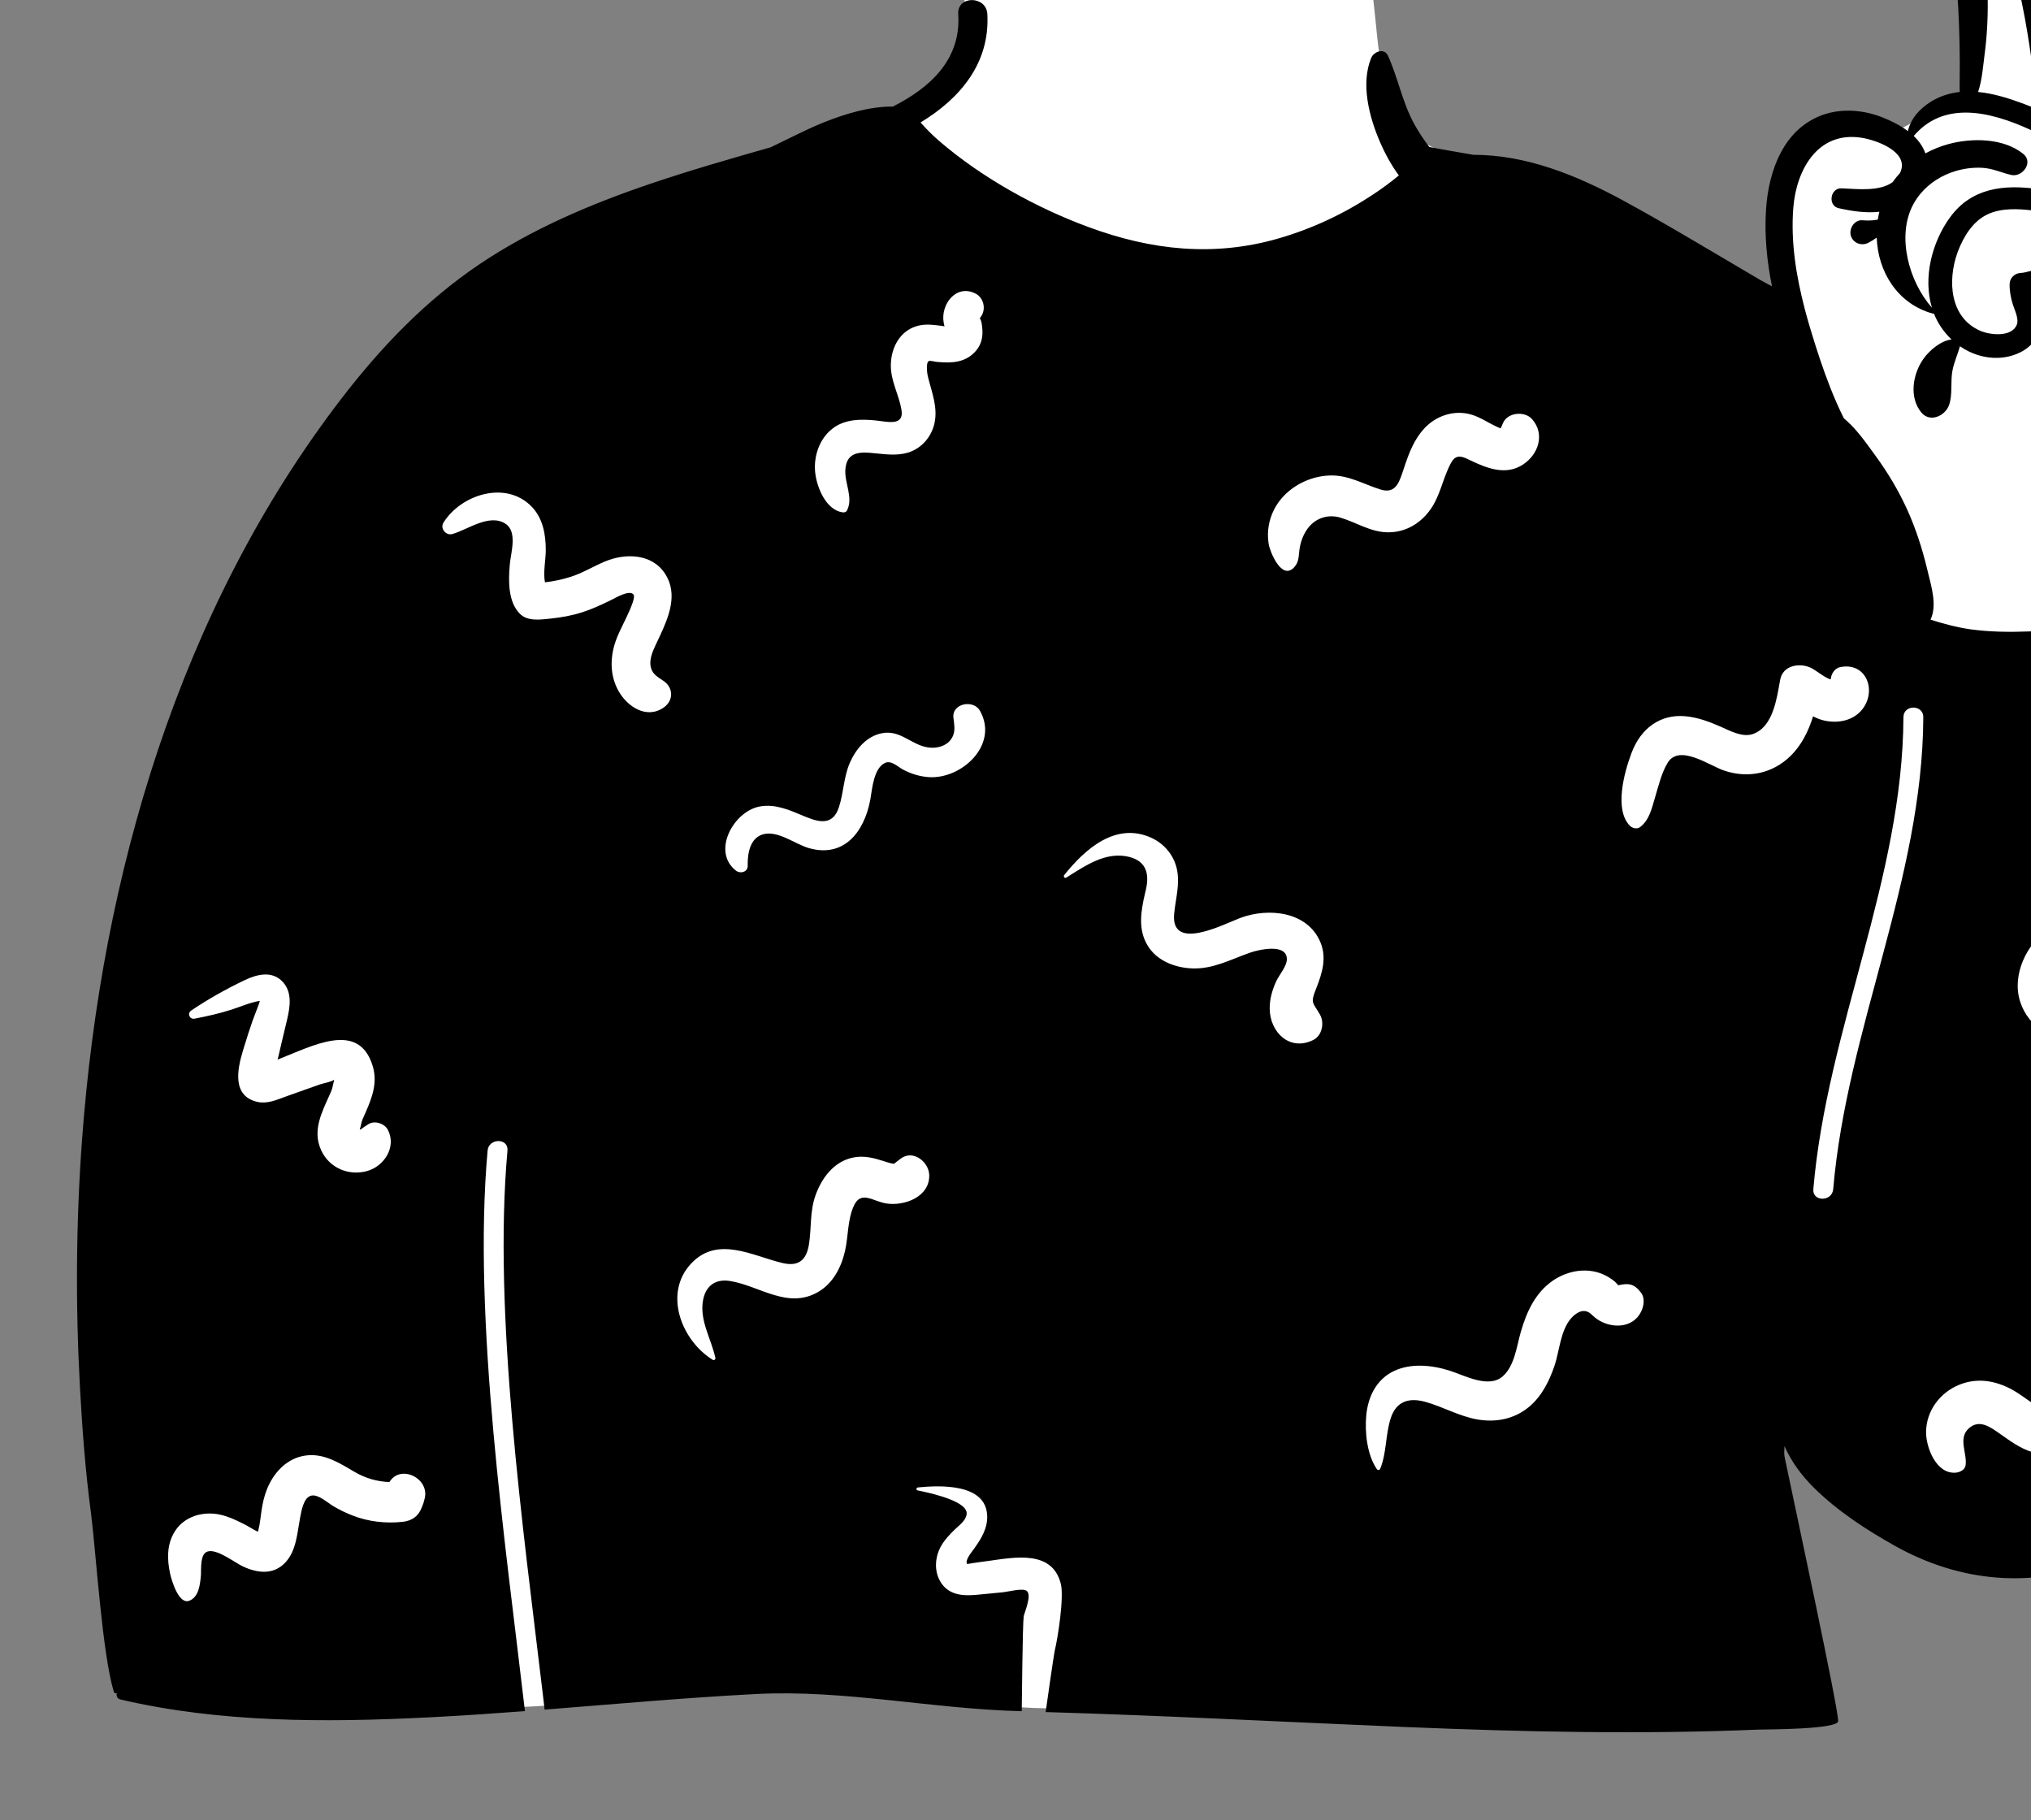 <?xml version="1.0" encoding="UTF-8"?>
<svg width="818px" height="733px" viewBox="0 0 818 733" version="1.1" xmlns="http://www.w3.org/2000/svg" xmlns:xlink="http://www.w3.org/1999/xlink">
    <rect x="0" y="0" width="818" height="733" fill="#808080" stroke="none"/>
    <!-- Generator: Sketch 62 (91390) - https://sketch.com -->
    <title>body/mono/Pointing Up</title>
    
    <g id="body/mono/Pointing-Up" stroke="none" stroke-width="1" fill="none" fill-rule="evenodd">
        <path d="M823.24,31.118 C812.923,2.701 820.673,-33.277 799.407,-56.791 C793.117,-60.614 789.781,-58.487 787.192,-51.821 C785.629,-43.049 781.967,-12.846 795.137,-12.86 C796.794,6.003 795.758,25.003 791.702,43.515 C781.982,41.956 774.896,46.951 767.806,50.666 C762.519,53.436 757.23,55.494 750.845,53.593 C724.486,48.947 716.974,76.627 716.654,99.221 C716.267,110.245 715.231,135.943 710.375,146.64 C688.397,101.123 642.239,80.4 598.258,70.168 C591.364,68.261 585.481,65.655 581.059,61.201 C544.003,46.57 561.805,-1.366 544.757,-28.916 C518.073,-61.668 486.027,-71.092 445.655,-65.479 C410.332,-61.573 386.321,-25.692 388.499,8.177 C389.152,15.088 385.004,22.357 382.564,29.469 C358.182,58.644 320.243,71.697 287.612,89.326 C178.775,142.52 141.057,183.171 98.762,296.361 C78.976,338.948 55.297,380.28 47.433,427.183 C38.192,482.453 38.163,539.031 41.38,594.845 C35.374,595.566 41.91,638.472 47.178,653.335 C48.983,658.429 53.308,662.102 58.697,662.017 C69.537,667.286 94.988,688.517 106.326,687.813 C142.959,685.557 178.567,689.046 213.861,687.242 C252.044,685.29 289.859,678.167 328.206,679.091 C395.077,680.702 347.201,684.672 416.386,687.813 C460.061,689.827 619.399,665.974 662.95,669.868 C698.374,677.32 714.535,664.757 709.131,627.75 C707.133,613.564 700.753,582.017 721.741,580.677 C731.669,581.829 739.887,591.75 747.326,597.547 C813.024,646.46 880.141,611.24 885.43,530.83 C895.387,463.388 909.348,447.455 878.999,380.107 C782.98,129.392 927.644,163.455 829.97,46.023 C822.343,52.664 824.282,34.939 823.24,31.118 Z" id="🎨-Background" fill="#FFFFFF"></path>
        <path d="M786.75,-58.668 C791.99,-63.818 800.321,-62.537 805.431,-57.958 C810.63,-53.308 813.76,-45.998 816.431,-39.697 C828.41,-11.367 825.62,19.652 831.681,49.292 C842.77,55.282 852.782,63.102 859.87,73.622 C870.64,89.602 875.75,108.213 870.351,127.152 C867.561,136.952 862.821,146.032 859.441,155.622 C855.831,165.832 853.62,176.442 852.561,187.223 C851.52,197.803 851.38,208.442 851.681,219.062 C851.841,224.562 852.13,230.053 852.42,235.542 C852.681,240.463 853.553,245.597 852.376,250.418 L852.231,250.973 C852.691,250.902 853.14,250.812 853.591,250.713 C857.452,249.852 860.851,248.512 864.88,249.042 C868.02,249.452 869.65,252.072 868.321,255.032 C867.74,256.322 866.971,257.402 866.04,258.322 C874.14,318.223 888.29,377.162 897.601,436.872 C901.821,463.963 904.39,491.133 902.941,518.562 L902.788,521.282 C901.31,546.465 897.678,574.218 884.88,596.242 C878.9,606.553 870.681,615.702 860.721,622.292 C856.159,625.312 851.27,627.672 845.961,628.852 C818.441,639.812 789.341,637.122 763.39,622.633 C751.721,616.122 740.081,608.532 730.551,599.112 C725.92,594.532 721.452,588.702 718.711,582.332 C718.721,583.762 718.462,585.224 718.75,586.633 L719.328,589.419 C723.649,610.119 740.122,686.62 740.341,693.042 C740.459,696.507 711.294,696.424 708.128,696.529 L708.04,696.532 C660.804,698.501 613.538,697.449 566.328,695.498 L562.601,695.342 C516.816,693.404 466.993,690.799 421.159,689.463 L421.254,688.697 C421.802,684.579 424.472,666.272 424.77,664.869 L424.781,664.821 C426.08,659.586 428.586,643.303 427.267,637.901 C423.869,623.987 408.559,627.165 397.787,628.64 L395.518,628.937 C393.775,629.178 389.532,629.8 389.572,629.843 C388.427,628.65 391.15,625.267 391.82,624.362 L392.357,623.617 C395.251,619.566 397.87,615.359 397.584,610.141 C396.887,597.392 378.671,598.112 369.719,598.995 C369.087,599.057 368.829,600.043 369.557,600.191 L371.322,600.559 C377.002,601.778 389.617,604.885 389.332,609.584 C389.17,612.254 386.327,614.222 384.589,615.904 C382.675,617.759 380.772,619.756 379.358,622.033 C376.639,626.416 376.021,632.329 378.712,636.892 C381.816,642.155 387.322,642.769 392.836,642.29 L393.149,642.262 C394.362,642.148 395.576,642.031 396.789,641.913 L404.07,641.201 C405.873,641.026 411.666,639.509 413.358,640.555 C415.755,642.038 412.872,648.615 412.33,650.781 L412.302,650.935 C411.837,654.072 411.559,686.936 411.512,689.107 C375.793,688.278 340.068,680.336 304.351,682.202 C275.974,683.684 247.675,686.246 219.352,688.471 L218.638,682.39 C210.788,616.186 198.479,528.829 204.387,463.345 C204.849,458.219 196.845,458.25 196.387,463.345 C190.279,531.059 203.649,622.019 211.425,689.082 C199.369,689.997 187.306,690.829 175.231,691.463 L172.151,691.62 C131.058,693.674 88.645,693.796 48.431,684.372 C47.191,684.082 46.77,682.842 47.031,681.812 C46.63,682.042 46.031,681.912 45.861,681.352 C41.176,665.909 38.796,626.591 36.673,609.576 L36.531,608.463 C34.35,591.932 33.1,575.213 32.2,558.582 C30.381,525.312 30.601,492.002 33.06,458.772 C40.891,352.782 72.07,245.702 137.511,160.522 C153.331,139.932 171.34,121.092 192.951,106.522 C214.15,92.223 237.93,82.152 262.06,73.973 C278.01,68.562 294.211,63.932 310.411,59.312 C311.024,59.005 311.637,58.703 312.253,58.405 L313.18,57.963 C318.94,55.232 324.611,52.242 330.51,49.812 L331.814,49.281 C340.364,45.852 350.325,42.817 359.58,42.922 C374.57,35.372 387.161,23.963 385.94,5.662 C385.44,-1.858 397.24,-1.848 397.661,5.662 C398.76,25.642 386.452,39.812 370.76,49.322 L370.836,49.398 L370.911,49.482 C373.361,52.262 375.981,54.842 378.81,57.242 C395.75,71.662 417.18,83.633 438.601,91.512 C463.731,100.762 488.841,103.532 514.831,96.053 C528.42,92.142 541.25,86.112 553.04,78.312 C556.64,75.932 560.091,73.383 563.4,70.652 C560.27,66.372 557.77,61.762 555.67,56.872 C551.452,47.032 547.961,33.702 552.27,23.312 C553.331,20.752 557.54,19.172 559.01,22.432 C563.061,31.352 564.75,40.992 569.471,49.713 C571.27,53.032 573.341,56.182 575.66,59.152 C575.66,59.312 593.38,62.342 593.38,62.342 C614.801,62.332 634.971,70.562 653.92,80.842 C665.122,86.92 676.131,93.383 687.107,99.856 L708.561,112.512 C710.14,113.442 711.91,114.342 713.681,115.303 C711.611,105.082 710.601,94.662 711.28,84.332 C712.311,68.752 718.37,51.713 734.42,46.162 C742.01,43.532 750.79,44.342 758.16,47.262 C761.561,48.612 765.26,50.402 768.42,52.792 C769.952,45.912 776.4,40.752 782.88,38.473 C784.981,37.732 787.13,37.262 789.311,37.032 C789.246,35.928 789.24,34.811 789.255,33.661 L789.27,32.792 C789.37,27.692 789.331,22.592 789.221,17.502 C789.02,7.852 788.561,-1.598 787.581,-11.218 C786.762,-19.182 785.341,-27.055 784.285,-34.986 L783.848,-38.396 C782.958,-45.112 781.464,-53.477 786.75,-58.668 Z M142.405,592.52 L140.617,591.458 C134.762,588.003 128.73,584.816 121.635,586.416 C114.877,587.939 110.084,593.426 107.564,599.609 C106.374,602.53 105.754,605.476 105.294,608.588 C105.037,610.33 104.862,612.087 104.556,613.822 L104.454,614.359 C104.316,615.05 104.104,616.012 103.91,616.847 C102.067,616.035 100.21,614.748 98.701,613.984 L97.483,613.372 C94.627,611.95 91.656,610.597 88.543,609.939 C81.802,608.514 74.323,610.575 70.469,616.615 C67.172,621.779 67.24,627.867 68.501,633.655 L68.591,634.059 C69.138,636.461 71.965,646.08 76.076,644.677 C80.076,643.312 80.609,637.996 80.912,634.454 L80.935,634.116 C81.071,631.445 80.542,625.833 83.567,624.819 C87.346,623.553 94.617,629.338 97.907,630.85 C103.793,633.552 110.257,634.35 115.046,629.092 C119.34,624.378 119.702,617.478 120.814,611.499 L121.101,609.993 C121.69,606.956 122.831,602.103 126.192,602.226 C128.94,602.328 131.956,605.174 134.22,606.525 C136.719,608.017 139.314,609.26 142.025,610.32 C148.355,612.794 155.392,613.584 162.125,612.854 C166.025,612.432 168.565,610.569 169.945,606.901 C170.411,605.824 170.768,604.713 171.013,603.564 C173.2,595.351 161.256,589.488 156.851,596.836 C151.77,596.643 147.041,595.275 142.405,592.52 Z M877.5,537.598 C873.857,535 868.912,535.559 865.657,538.486 L865.463,538.667 C864.56,539.539 862.526,541.807 861.208,543.801 L860.796,543.481 C860.73,543.429 860.666,543.378 860.604,543.327 L860.426,543.18 C857.734,540.905 854.92,538.82 851.457,537.891 C842.431,535.465 834.227,541.508 830.287,549.256 C828.418,552.931 827.617,556.726 826.686,560.689 L826.606,561.054 C826.23,562.901 825.742,566.645 824.122,567.56 C823.528,567.896 822.178,567.232 820.841,566.461 C817.794,564.703 815.059,562.462 812.073,560.609 C805.067,556.261 797.106,554.465 789.239,557.599 C781.449,560.7 775.87,568.019 775.739,576.549 C775.641,582.836 779.851,593.807 787.774,593.041 C789.361,592.887 791.404,591.91 791.662,590.081 C792.345,585.227 788.516,579.264 792.907,575.255 C797.152,571.379 801.549,574.639 805.393,577.327 L808.146,579.259 C812.618,582.365 817.224,585.21 822.886,585.549 C830.051,585.977 836.664,582.021 840.269,575.922 C843.529,570.41 843.577,564.175 846.125,558.514 C846.682,557.277 848.117,556.138 847.639,555.568 C849.571,556.574 852.062,559.472 853.264,560.283 C859.255,564.325 867.263,564.295 872.514,558.937 C874.606,556.805 875.938,554.173 877.486,551.662 C878.047,550.754 878.745,549.914 879.256,548.98 C879.444,548.637 879.751,547.361 880.003,546.224 L880.391,544.418 L880.432,544.123 C880.764,541.388 879.798,539.236 877.5,537.598 Z M646.784,513.726 C639.904,510.113 631.42,511.487 625.221,515.865 C618.27,520.774 614.86,528.315 612.539,536.285 C610.851,542.088 610.043,550.09 605.192,554.292 C599.545,559.182 590.081,553.991 584.12,552.063 C576.909,549.732 568.245,548.777 561.208,552.226 C554.313,555.607 550.99,562.502 550.279,569.889 C549.614,576.783 550.601,585.862 554.534,591.631 C554.922,592.199 555.66,592.053 555.905,591.451 C558.49,585.086 557.992,577.804 560.091,571.217 C562.332,564.186 567.585,562.698 574.253,564.59 C581.207,566.562 587.577,570.254 594.73,571.568 C602.356,572.969 609.907,571.525 615.918,566.485 C620.976,562.245 624.039,556.069 626.11,549.916 C628.126,543.917 628.456,535.886 632.751,530.906 C633.836,529.649 635.725,528.131 637.479,527.97 C640.085,527.73 641.027,529.666 643.131,531.151 C648.684,535.069 657.548,535.148 660.948,528.256 C662.062,525.999 662.614,522.795 660.948,520.586 C658.029,516.715 655.633,516.747 651.78,517.584 C651.658,517.481 651.521,517.347 651.368,517.168 L651.25,517.025 C650.231,515.734 648.251,514.497 646.784,513.726 Z M374.248,473.049 C374.019,467.868 367.783,462.896 362.863,466.516 C362.068,467.092 361.288,467.685 360.522,468.299 L360.207,468.638 L360.207,468.638 C359.292,468.635 358.439,468.395 357.535,468.106 L355.953,467.598 C351.802,466.282 347.81,465.221 343.378,466.193 C335.753,467.867 330.916,474.445 328.432,481.428 C326.116,487.935 326.877,494.574 325.791,501.246 C324.761,507.572 321.51,510.041 315.406,508.686 L315.094,508.614 C302.952,505.707 289.12,497.576 278.476,508.723 C266.976,520.764 274.498,539.888 287.086,547.625 C287.635,547.963 288.243,547.407 288.118,546.831 C286.447,539.053 281.567,531.635 283.202,523.379 C284.336,517.657 288.312,514.949 293.986,515.861 C305.92,517.781 317.082,527.291 329.322,520.389 C335.435,516.939 338.805,510.461 340.327,503.825 C341.7,497.852 341.31,491.117 343.94,485.483 C346.815,479.318 351.659,483.788 356.88,484.629 C364.264,485.82 374.64,481.947 374.248,473.049 Z M774.625,288.816 C774.649,283.668 766.649,283.662 766.625,288.816 C766.33,354.037 735.817,414.323 730.337,478.896 C729.903,484.026 737.904,483.997 738.337,478.896 C743.819,414.304 774.33,354.142 774.625,288.816 Z M114.023,395.577 C109.811,390.807 103.641,392.287 98.629,394.677 C91.102,398.266 83.897,402.301 76.992,406.965 C75.293,408.111 76.364,410.604 78.364,410.221 C83.428,409.247 88.359,408.156 93.272,406.576 C96.966,405.39 100.809,403.667 104.66,403.056 C104.419,403.942 104.126,404.81 103.781,405.662 C103.15,407.41 102.415,409.121 101.793,410.875 C100.553,414.367 99.436,417.909 98.354,421.454 L97.814,423.227 C95.564,430.659 93.376,441.476 103.764,443.764 C107.619,444.611 111.439,442.932 115.024,441.612 L115.763,441.345 L128.84,436.71 C130.399,436.158 133.285,435.773 134.577,434.805 L134.37,435.798 C134.102,437.115 133.84,438.408 133.273,439.721 L132.956,440.445 C129.707,447.81 125.612,455.179 129.4,463.32 C132.647,470.295 140.32,473.605 147.714,471.625 C154.74,469.744 159.826,461.831 156.188,454.948 C154.832,452.381 150.865,451.126 148.345,452.729 L147.668,453.18 C146.874,453.698 145.508,454.587 145.475,454.752 C145.286,454.801 145.089,454.85 144.889,454.899 C145.314,453.651 145.6,451.733 145.971,450.883 L147.34,447.775 C149.886,441.935 152.093,435.993 150.15,429.443 C144.588,410.687 125.722,421.351 111.806,426.703 C112.01,425.911 112.21,425.128 112.38,424.361 C112.981,421.645 113.637,418.944 114.286,416.241 L115.617,410.663 C116.816,405.522 117.748,399.797 114.023,395.577 Z M826.011,374.643 C826.024,374.199 825.477,373.859 825.095,374.117 C816.197,380.098 810.245,392.586 813.588,403.225 C815.212,408.391 818.663,412.922 823.51,415.43 C829.535,418.546 836.188,417.36 842.518,416.026 L845.207,415.451 C847.102,415.053 848.972,414.761 850.9,415.293 C851.562,415.476 852.331,416.053 852.96,416.177 C852.699,416.619 852.423,417.386 852.284,417.67 L851.825,418.593 C851.365,419.528 850.915,420.5 850.634,421.483 C849.688,424.778 849.922,428.316 851.453,431.391 C854.308,437.119 860.293,440.348 866.525,440.896 C870.239,441.225 879.593,437.974 881.806,441.913 C886.196,449.731 898.697,444.473 896.266,435.816 C894.624,429.963 889.962,426.181 884.188,424.598 C881.111,423.755 877.926,423.869 874.797,424.214 C873.571,424.349 872.349,424.539 871.122,424.669 L870.201,424.754 C870.441,424.735 867.658,424.668 866.539,424.594 L866.778,423.953 C866.813,423.862 866.845,423.782 866.874,423.722 C868.117,421.061 869.039,418.41 868.965,415.437 C868.827,410.076 865.357,405.399 860.798,402.818 C856.596,400.437 851.591,399.487 846.812,400.018 C841.561,400.602 834.096,404.762 828.932,402.57 C825.04,400.918 823.72,395.157 823.659,391.382 C823.569,385.696 825.854,380.307 826.011,374.643 Z M463.634,337.35 C449.32,330.926 437.027,341.898 428.627,352.396 C428.195,352.938 428.74,353.85 429.423,353.428 L430.538,352.732 C437.396,348.431 445.001,343.349 453.5,344.814 C461.194,346.14 463.1,351.175 461.568,358.036 L461.118,359.966 C459.491,367.031 458.243,374.343 462.296,380.914 C466.123,387.118 473.591,389.829 480.584,389.995 C488.65,390.186 495.613,386.434 502.988,383.817 L503.572,383.613 C506.704,382.532 518.13,379.706 518.288,386.142 C518.362,389.083 515.212,392.54 514.001,395.184 C512.417,398.644 511.361,402.278 511.38,406.12 C511.428,415.701 519.422,423.483 528.88,418.835 C532.558,417.027 533.505,411.842 531.587,408.51 C528.887,403.813 527.793,404.058 529.686,399.126 L530.232,397.738 C532.56,391.795 534.415,385.677 531.798,379.441 C526.572,366.984 510.902,365.475 499.707,369.6 L499.299,369.755 C492.33,372.454 471.462,383.27 472.901,367.975 C473.466,361.95 475.295,356.172 474.017,350.081 C472.829,344.425 468.882,339.705 463.634,337.35 Z M394.661,286.191 C392.048,281.59 383.276,283.236 384.002,289.077 L384.235,290.895 C384.533,293.383 384.598,295.721 382.878,297.934 C380.793,300.62 377.221,301.432 373.981,301.021 C367.118,300.152 362.743,293.79 355.19,295.276 C349.06,296.482 344.827,301.498 342.377,306.967 C339.781,312.759 339.837,319.038 337.904,325.002 C335.678,331.861 330.93,331.545 325.002,329.145 L323.727,328.62 C318.056,326.263 312.366,323.643 306.046,324.77 C295.551,326.643 286.514,342.78 296.346,350.572 C298.122,351.978 301.224,351.244 301.149,348.584 L301.139,348.08 C301.089,343.239 302.31,336.993 307.858,335.852 C313.74,334.642 320.387,340.01 325.851,341.556 C340,345.558 348.06,334.909 350.462,322.314 L350.55,321.831 C351.318,317.422 351.923,309.265 356.534,307.201 C358.993,306.1 361.616,308.809 363.671,309.9 C366.865,311.594 370.291,312.67 373.902,312.945 C387.264,313.964 402.447,299.911 394.661,286.191 Z M729.034,268.794 C724.631,266.887 718.066,267.948 716.99,273.694 L716.337,277.31 C715.058,284.294 713.021,293.026 706.155,295.542 C701.861,297.115 696.931,294.358 693.08,292.677 C688.455,290.656 683.946,288.923 678.88,288.443 C668.604,287.469 660.948,293.415 657.313,302.707 L656.996,303.534 C654.065,311.342 650.102,326.275 656.521,332.608 C657.458,333.533 659.347,333.984 660.497,333.121 C664.29,330.275 665.25,325.599 666.552,321.213 L666.664,320.838 C668.047,316.283 669.179,311.267 671.674,307.163 C676.312,299.536 688.413,308.245 694.235,310.256 C703.793,313.559 713.707,311.629 721.011,304.564 C725.625,300.101 728.354,294.452 730.23,288.473 C731.428,289.092 732.67,289.628 734.01,289.99 C739.11,291.371 745.159,290.643 749.043,286.779 C756.331,279.528 752.378,266.521 741.265,268.624 C739.077,269.038 737.641,271.128 737.381,273.263 L737.232,273.6 L737.232,273.6 C734.437,272.676 731.38,269.809 729.034,268.794 Z M214.119,204.01 C203.737,193.329 185.72,199.119 178.619,210.449 C177.145,212.798 179.578,215.776 182.165,215.062 C188.345,213.359 197.067,206.655 203.6,210.922 C208.441,214.085 205.808,222.352 205.364,226.977 L205.301,227.666 C204.74,233.962 204.613,242.576 209.517,247.289 C212.339,250.002 216.668,249.635 220.39,249.247 L221.573,249.125 C225.962,248.684 230.321,247.91 234.524,246.56 C238.387,245.32 242.049,243.635 245.679,241.85 L246.587,241.402 C248.194,240.605 253.553,237.444 255.157,239.43 C255.994,240.466 253.921,245.004 253.489,246.016 C251.862,249.822 249.792,253.406 248.298,257.28 C245.667,264.105 245.447,271.805 249.143,278.318 C252.722,284.629 260.479,289.742 267.354,284.894 C271.291,282.118 271.279,277.068 267.354,274.29 C265.277,272.82 263.183,271.851 262.325,269.385 C261.205,266.169 262.647,262.759 264.042,259.782 L265.712,256.242 C269.412,248.335 273.109,239.241 267.94,231.159 C262.601,222.814 251.752,222.682 243.546,226.158 C238.862,228.142 234.588,230.803 229.707,232.338 C226.329,233.401 222.94,234.111 219.481,234.5 C218.709,230.338 219.8,225.679 219.811,221.544 C219.829,215.263 218.66,208.682 214.119,204.01 Z M749.481,55.432 C731.961,52.862 723.481,68.532 722.27,83.622 C721.181,97.322 723.4,111.062 726.87,124.383 C728.17,129.322 729.63,134.202 731.16,139.002 C733.62,146.713 736.29,154.412 739.54,161.832 C740.53,164.072 741.53,166.322 742.65,168.482 C746.487,171.627 749.77,175.864 752.754,179.936 L754.715,182.626 L754.715,182.626 L755.24,183.352 C760.311,190.292 764.64,197.492 768.181,205.322 C771.552,212.779 774.062,220.554 776.012,228.49 L776.492,230.471 C777.992,236.579 780.204,243.869 777.53,249.553 C782.78,251.172 788,252.642 793.581,253.422 C801.28,254.502 809.29,254.572 817.061,254.292 C824.568,254.017 832.067,253.431 839.542,252.634 L844.928,252.041 C845.486,251.978 846.044,251.912 846.601,251.842 C846.39,251.582 846.211,251.292 846.081,250.973 C844.162,246.372 844.409,241.038 844.196,236.09 L844.17,235.542 C843.89,230.053 843.721,224.562 843.65,219.062 C843.52,208.742 843.801,198.392 844.931,188.122 C845.909,179.133 847.441,170.142 849.831,161.412 C852.24,152.562 855.92,144.252 859.321,135.752 C862.681,127.352 865.452,118.723 865.15,109.562 C864.961,103.742 863.681,98.082 861.51,92.732 C861.409,92.812 861.282,92.872 861.13,92.862 C854.321,92.612 847.87,90.642 841.29,88.982 C834.311,87.213 827.16,85.762 820.02,84.902 L818.503,84.724 C812.552,84.056 806.069,83.73 800.571,86.282 C794.62,89.053 790.87,95.213 788.611,101.122 L788.359,101.803 C784.343,113.006 785.264,127.96 797.681,133.262 C801.53,134.912 810.321,135.922 812.301,130.702 C813.191,128.322 811.361,124.803 810.67,122.553 C809.861,119.872 809.331,117.232 809.39,114.432 C809.439,111.976 811.315,110.124 813.702,109.925 L813.92,109.912 C818.26,109.723 827.211,104.723 828.081,111.922 C828.25,113.322 827.181,114.792 826.051,115.473 C823.77,116.822 821.39,117.723 818.91,118.272 C819.25,119.772 819.731,121.242 820.202,122.702 C820.481,122.562 820.79,122.473 821.12,122.442 C824.79,122.142 828.42,122.723 832.091,122.762 L834.097,122.776 C836.945,122.804 839.428,122.957 842.191,124.432 C844.74,125.792 844.29,129.202 842.191,130.662 C836.681,134.482 827.351,132.242 821.611,128.362 C821.861,130.332 821.74,132.342 820.9,134.452 C818.42,140.713 811.311,143.832 804.952,144.102 C799.301,144.342 793.9,142.562 789.39,139.442 C788.471,142.732 786.99,145.892 786.351,149.303 C785.51,153.782 786.51,159.022 784.952,163.232 C783.39,167.473 777.361,170.312 773.87,166.152 C768.76,160.072 770.351,150.442 774.841,144.282 C777.231,141.022 781.571,137.282 785.99,136.692 C782.92,133.803 780.461,130.232 778.91,126.292 C778.801,126.342 778.67,126.352 778.53,126.312 C764.16,122.383 756.341,109.362 755.861,95.692 C754.801,96.452 753.702,97.133 752.551,97.742 C749.801,99.223 746.27,97.922 745.42,94.852 C744.64,91.992 746.91,88.463 750.101,88.702 C751.92,88.852 753.75,88.862 755.561,88.562 C755.811,88.522 756.051,88.473 756.301,88.422 C756.461,87.372 756.67,86.322 756.931,85.282 C751.5,85.902 745.821,85.012 740.571,83.852 C736.051,82.862 737.101,75.672 741.65,75.842 L742.381,75.874 C748.351,76.16 757.165,77.124 762.28,73.342 C763.181,72.042 764.181,70.812 765.26,69.652 C765.4,69.362 765.52,69.053 765.63,68.732 C768.38,60.812 755.351,56.292 749.481,55.432 Z M592.208,166.851 C585.388,165.027 578.21,167.512 573.519,172.662 C569.577,176.991 567.535,182.307 565.711,187.741 L564.669,190.867 C563.153,195.293 561.411,198.805 555.991,197.118 C549.045,194.955 543.024,191.187 535.471,191.484 C528.606,191.755 521.886,194.708 517.106,199.658 C512.217,204.72 509.883,211.775 510.921,218.725 L510.988,219.151 C511.529,222.353 516.212,233.781 521.177,228.52 C523.391,226.174 522.955,223.577 523.481,220.596 C523.981,217.756 525.051,214.971 526.803,212.668 C529.912,208.586 534.91,206.995 539.798,208.439 C546.244,210.344 551.937,214.271 558.88,214.363 C566.186,214.461 572.388,210.673 576.417,204.726 C579.669,199.925 580.83,194.306 583.119,189.086 L583.339,188.588 C585.261,184.293 586.571,182.742 590.973,184.796 L592.511,185.533 C599.101,188.665 606.515,191.531 613.33,187.116 C619.66,183.015 622.36,174.773 617.034,168.772 C614.096,165.459 607.295,166.023 605.386,170.273 C605.052,171.004 604.74,171.745 604.434,172.488 C603.851,172.31 603.284,172.094 602.746,171.792 C599.174,170.182 596.072,167.885 592.208,166.851 Z M393.089,118.331 C385.309,114.138 378.814,122.385 380.056,129.831 L380.117,130.158 C380.163,130.382 380.268,130.873 380.399,131.435 C380.002,131.387 379.608,131.317 379.216,131.217 L377.409,130.996 C374.568,130.665 371.813,130.494 368.969,131.406 C362.255,133.56 358.954,140.085 358.793,146.772 C358.632,153.436 362.079,158.811 363.092,165.177 C364.129,171.687 357.39,169.828 352.991,169.352 L352.818,169.334 C346.699,168.715 340.264,168.704 335.178,172.693 C329.925,176.812 327.599,183.93 328.341,190.447 C329.01,196.333 332.693,205.392 339.365,206.322 C340.024,206.414 340.774,206.269 341.113,205.611 C343.81,200.365 340.057,194.572 340.481,189.037 C340.947,182.95 344.829,181.937 350.18,182.331 C355.373,182.713 360.553,183.815 365.682,182.266 C371.245,180.584 375.284,175.81 376.425,170.178 C377.685,163.971 375.37,158.196 373.87,152.297 C373.37,150.338 373.125,148.367 373.469,146.364 C373.543,145.931 373.92,145.531 374.055,145.36 C374.909,145.2 376.188,145.609 376.918,145.687 L377.956,145.789 C383.59,146.298 389.019,145.957 393.046,141.301 C395.109,138.915 395.871,136 395.665,132.922 L395.562,131.679 C395.452,130.484 395.241,128.907 394.62,128.249 L394.611,128.217 L394.611,128.217 C394.82,127.937 395.018,127.649 395.199,127.351 L395.375,127.049 C397.101,124.172 396.099,119.953 393.089,118.331 Z M791.702,45.342 C783.952,45.342 776.63,47.872 770.77,54.762 C772.861,56.752 774.53,59.062 775.452,61.772 C778.321,60.202 781.361,58.973 784.471,58.102 C793.961,55.452 806.941,55.492 814.92,62.002 C819.101,65.402 814.51,71.502 810.01,70.452 C805.981,69.512 802.481,67.772 798.25,67.572 C794.581,67.392 790.981,67.872 787.461,68.932 C782.091,70.553 777.211,73.622 773.62,77.852 C772.42,79.272 771.37,80.812 770.49,82.473 C763.79,95.192 768.841,113.432 778.091,123.902 C774.461,111.842 778.081,97.622 785.311,87.633 C794.015,75.605 807.034,74.241 820.749,76.119 L821.202,76.182 C834.471,78.053 850.9,81.322 860.821,91.072 C859.831,88.822 858.691,86.642 857.409,84.532 C849.89,72.152 837.42,62.492 824.481,55.602 C822.311,54.432 820.12,53.352 817.941,52.352 C809.65,48.542 800.41,45.342 791.702,45.342 Z M795.941,-49.138 L795.91,-48.997 C795.904,-48.972 795.897,-48.945 795.89,-48.918 C795.432,-44.852 796.514,-40.184 797.066,-36.08 L797.14,-35.498 C798.301,-26.158 799.831,-16.808 800.331,-7.398 C800.817,1.651 800.63,11.037 799.542,20.047 L799.38,21.332 C798.74,26.242 798.361,32.002 796.702,37.042 C803.081,37.652 809.461,39.702 815.26,41.883 C817.341,42.672 819.41,43.502 821.471,44.383 C818.89,30.672 817.51,16.762 814.711,3.092 L814.159,0.371 C811.116,-14.751 808.258,-29.97 800.39,-43.498 C799.341,-45.298 798.211,-46.808 796.931,-48.418 C796.65,-48.787 796.321,-49.027 795.941,-49.138 Z" id="🖍-Ink" fill="#000000"></path>
    </g>
</svg>